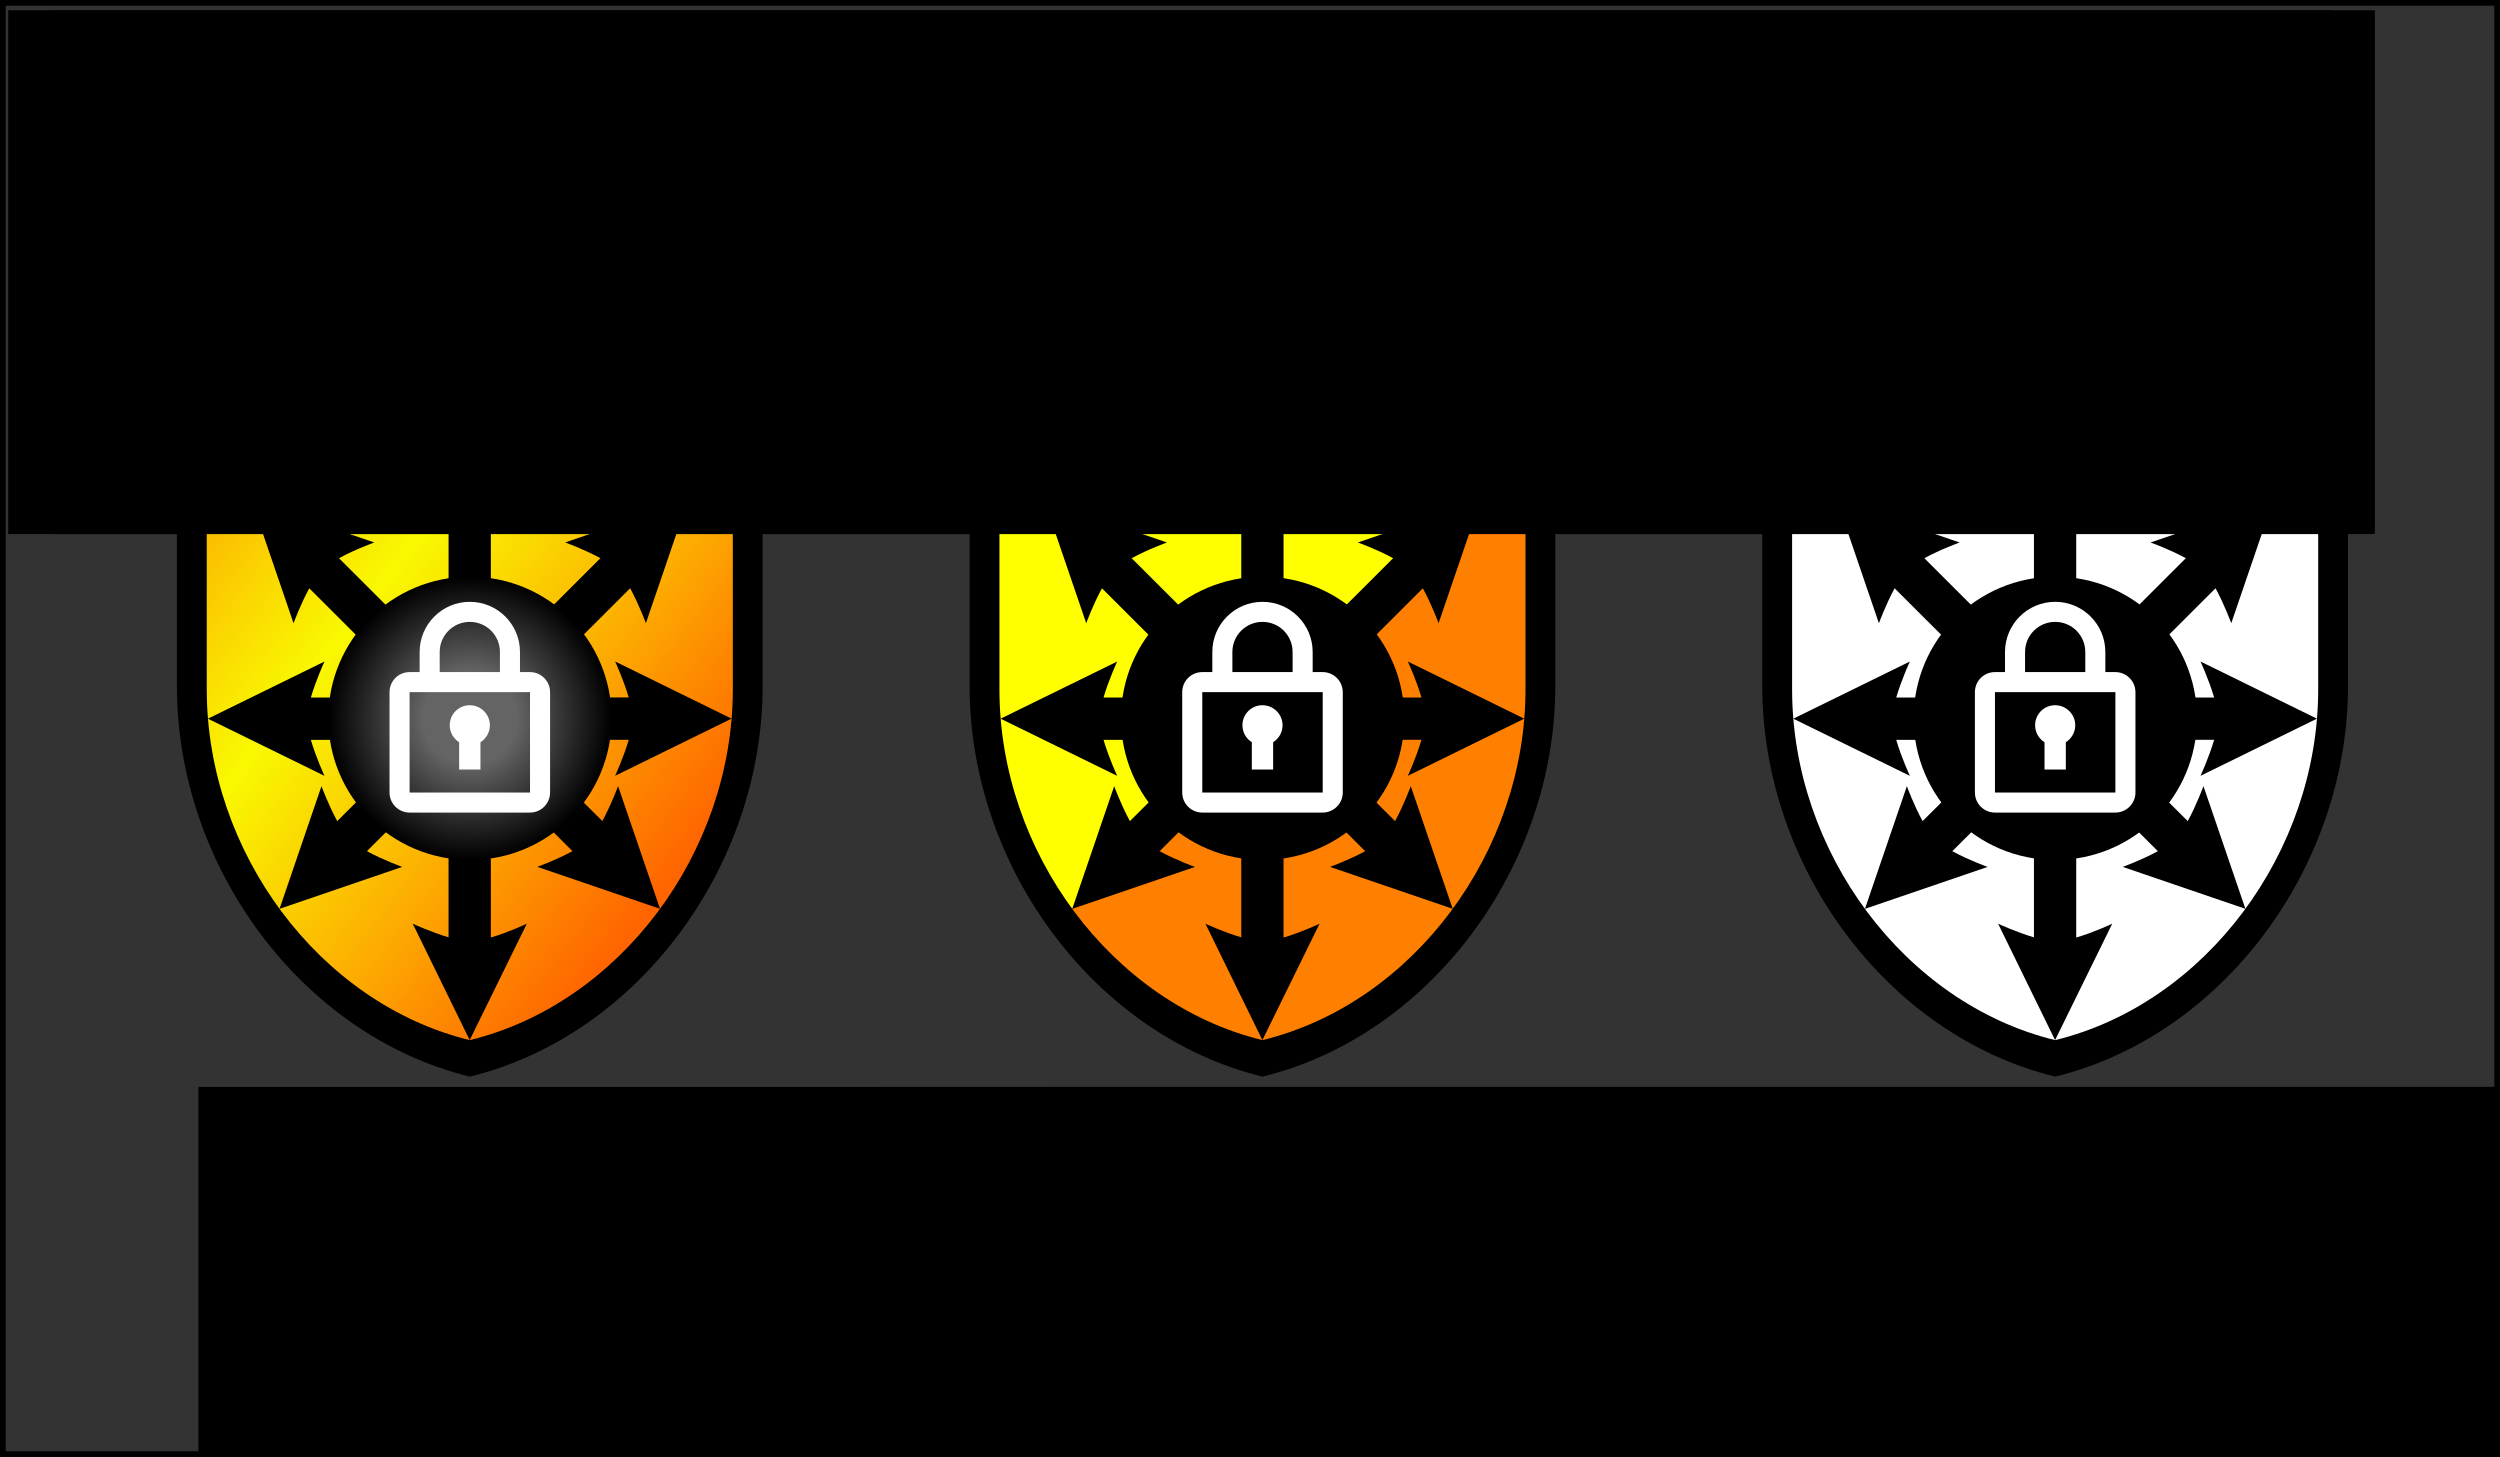 <?xml version="1.0" encoding="UTF-8" standalone="no"?>
<!-- Created with Inkscape (http://www.inkscape.org/) -->

<svg
   xmlns:dc="http://purl.org/dc/elements/1.1/"
   xmlns:cc="http://creativecommons.org/ns#"
   xmlns:rdf="http://www.w3.org/1999/02/22-rdf-syntax-ns#"
   xmlns:svg="http://www.w3.org/2000/svg"
   xmlns="http://www.w3.org/2000/svg"
   xmlns:xlink="http://www.w3.org/1999/xlink"
   xmlns:sodipodi="http://sodipodi.sourceforge.net/DTD/sodipodi-0.dtd"
   xmlns:inkscape="http://www.inkscape.org/namespaces/inkscape"
   width="447"
   height="260.5"
   viewBox="0 0 118.269 68.924"
   version="1.1"
   id="svg8"
   inkscape:version="0.48.5 r10040"
   sodipodi:docname="CHAOS_v3.2.svg"
   inkscape:export-filename="/home/antonio/Documenti/Programmazione/C++/C.H.A.O.S./CHAOSv3.2.png"
   inkscape:export-xdpi="90"
   inkscape:export-ydpi="90">
  <rect x="0" y="0" width="118.269" height="68.924" fill="#333333" stroke="none"/>
  <defs
     id="defs2">
    <linearGradient
       id="linearGradient4481">
      <stop
         style="stop-color:#323232;stop-opacity:1;"
         offset="0"
         id="stop4483" />
      <stop
         id="stop4499"
         offset="0.12"
         style="stop-color:#ffffff;stop-opacity:1;" />
      <stop
         id="stop4497"
         offset="0.25"
         style="stop-color:#323232;stop-opacity:1;" />
      <stop
         id="stop4495"
         offset="0.37"
         style="stop-color:#ffffff;stop-opacity:1;" />
      <stop
         id="stop4493"
         offset="0.5"
         style="stop-color:#323232;stop-opacity:1;" />
      <stop
         id="stop4489"
         offset="0.62"
         style="stop-color:#ffffff;stop-opacity:1;" />
      <stop
         style="stop-color:#323232;stop-opacity:1;"
         offset="0.75"
         id="stop4491" />
      <stop
         id="stop4501"
         offset="0.87"
         style="stop-color:#ffffff;stop-opacity:1;" />
      <stop
         style="stop-color:#323232;stop-opacity:1;"
         offset="1"
         id="stop4485" />
    </linearGradient>
    <linearGradient
       id="linearGradient4408">
      <stop
         style="stop-color:#646464;stop-opacity:1;"
         offset="0"
         id="stop4410" />
      <stop
         id="stop4420"
         offset="0.33"
         style="stop-color:#646464;stop-opacity:1;" />
      <stop
         style="stop-color:#000000;stop-opacity:1;"
         offset="1"
         id="stop4412" />
    </linearGradient>
    <linearGradient
       inkscape:collect="always"
       id="linearGradient7343">
      <stop
         style="stop-color:#ff6400;stop-opacity:1"
         offset="0"
         id="stop7339" />
      <stop
         style="stop-color:#ffff00;stop-opacity:0.972"
         offset="1"
         id="stop7341" />
    </linearGradient>
    <linearGradient
       inkscape:collect="always"
       xlink:href="#linearGradient7343"
       id="linearGradient4394"
       gradientUnits="userSpaceOnUse"
       gradientTransform="matrix(2,0,0,2,37.501,-297.003)"
       spreadMethod="reflect"
       x1="13.933"
       y1="291.491"
       x2="6.225"
       y2="285.568" />
    <linearGradient
       inkscape:collect="always"
       xlink:href="#linearGradient7343"
       id="linearGradient4521"
       gradientUnits="userSpaceOnUse"
       gradientTransform="matrix(2,0,0,2,37.501,-297.003)"
       spreadMethod="reflect"
       x1="13.933"
       y1="291.491"
       x2="6.225"
       y2="285.568" />
    <radialGradient
       inkscape:collect="always"
       xlink:href="#linearGradient4408"
       id="radialGradient4523"
       gradientUnits="userSpaceOnUse"
       cx="375.032"
       cy="63.963"
       fx="375.032"
       fy="63.963"
       r="13.037" />
    <linearGradient
       inkscape:collect="always"
       xlink:href="#linearGradient7343"
       id="linearGradient4548"
       gradientUnits="userSpaceOnUse"
       gradientTransform="matrix(7.559,0,0,7.559,539.735,-1872.049)"
       spreadMethod="reflect"
       x1="13.933"
       y1="291.491"
       x2="6.225"
       y2="285.568" />
    <radialGradient
       inkscape:collect="always"
       xlink:href="#linearGradient4408"
       id="radialGradient4550"
       gradientUnits="userSpaceOnUse"
       cx="375.032"
       cy="63.963"
       fx="375.032"
       fy="63.963"
       r="13.037" />
    <linearGradient
       inkscape:collect="always"
       xlink:href="#linearGradient7343"
       id="linearGradient4552"
       gradientUnits="userSpaceOnUse"
       gradientTransform="matrix(7.559,0,0,7.559,141.735,-2117.049)"
       spreadMethod="reflect"
       x1="13.933"
       y1="291.491"
       x2="6.225"
       y2="285.568" />
    <linearGradient
       inkscape:collect="always"
       xlink:href="#linearGradient7343"
       id="linearGradient4566"
       gradientUnits="userSpaceOnUse"
       gradientTransform="matrix(2,0,0,2,37.501,-297.003)"
       spreadMethod="reflect"
       x1="13.933"
       y1="291.491"
       x2="6.225"
       y2="285.568" />
    <linearGradient
       inkscape:collect="always"
       xlink:href="#linearGradient7343"
       id="linearGradient3032"
       gradientUnits="userSpaceOnUse"
       gradientTransform="matrix(2,0,0,2,7.36e-4,-297.003)"
       spreadMethod="reflect"
       x1="13.933"
       y1="291.491"
       x2="6.225"
       y2="285.568" />
    <linearGradient
       spreadMethod="reflect"
       gradientUnits="userSpaceOnUse"
       y2="289.422"
       x2="7.115"
       y1="289.422"
       x1="9.848"
       id="linearGradient7353"
       xlink:href="#linearGradient7351"
       inkscape:collect="always" />
    <linearGradient
       gradientTransform="matrix(2,0,0,2,8.1076389e-4,-297.003)"
       spreadMethod="reflect"
       gradientUnits="userSpaceOnUse"
       y2="285.568"
       x2="6.225"
       y1="291.491"
       x1="13.933"
       id="linearGradient7345"
       xlink:href="#linearGradient7343-7"
       inkscape:collect="always" />
    <linearGradient
       id="linearGradient7343-7"
       inkscape:collect="always">
      <stop
         id="stop7339-5"
         offset="0"
         style="stop-color:#ff6400;stop-opacity:1" />
      <stop
         id="stop7341-3"
         offset="1"
         style="stop-color:#ffff00;stop-opacity:0.972" />
    </linearGradient>
    <linearGradient
       id="linearGradient7351"
       inkscape:collect="always">
      <stop
         id="stop7347"
         offset="0"
         style="stop-color:#969696;stop-opacity:1" />
      <stop
         id="stop7349"
         offset="1"
         style="stop-color:#ffffff;stop-opacity:1" />
    </linearGradient>
    <linearGradient
       inkscape:collect="always"
       xlink:href="#linearGradient7343-7"
       id="linearGradient3904"
       gradientUnits="userSpaceOnUse"
       gradientTransform="matrix(2,0,0,2,-32.586,-297.003)"
       spreadMethod="reflect"
       x1="13.933"
       y1="291.491"
       x2="6.225"
       y2="285.568" />
    <radialGradient
       inkscape:collect="always"
       xlink:href="#linearGradient4408"
       id="radialGradient3805"
       cx="-36.77"
       cy="56.229"
       fx="-36.77"
       fy="56.229"
       r="9.899"
       gradientUnits="userSpaceOnUse" />
    <linearGradient
       inkscape:collect="always"
       xlink:href="#linearGradient7343"
       id="linearGradient3817"
       gradientUnits="userSpaceOnUse"
       gradientTransform="matrix(7.559,0,0,7.559,141.735,-2117.049)"
       spreadMethod="reflect"
       x1="13.933"
       y1="291.491"
       x2="6.225"
       y2="285.568" />
    <radialGradient
       inkscape:collect="always"
       xlink:href="#linearGradient4408"
       id="radialGradient3819"
       gradientUnits="userSpaceOnUse"
       cx="-36.77"
       cy="56.229"
       fx="-36.77"
       fy="56.229"
       r="9.899" />
    <linearGradient
       inkscape:collect="always"
       xlink:href="#linearGradient7343"
       id="linearGradient3834"
       gradientUnits="userSpaceOnUse"
       gradientTransform="matrix(7.559,0,0,7.559,418.735,-2117.049)"
       spreadMethod="reflect"
       x1="13.933"
       y1="291.491"
       x2="6.225"
       y2="285.568" />
    <linearGradient
       inkscape:collect="always"
       xlink:href="#linearGradient7343"
       id="linearGradient3850"
       gradientUnits="userSpaceOnUse"
       gradientTransform="matrix(2,0,0,2,72.486,-283.626)"
       spreadMethod="reflect"
       x1="13.933"
       y1="291.491"
       x2="6.225"
       y2="285.568" />
    <linearGradient
       inkscape:collect="always"
       xlink:href="#linearGradient7343"
       id="linearGradient3065"
       gradientUnits="userSpaceOnUse"
       gradientTransform="matrix(2,0,0,2,7.36e-4,-297.003)"
       spreadMethod="reflect"
       x1="13.933"
       y1="291.491"
       x2="6.225"
       y2="285.568" />
    <radialGradient
       inkscape:collect="always"
       xlink:href="#linearGradient4408"
       id="radialGradient3069"
       gradientUnits="userSpaceOnUse"
       cx="-36.77"
       cy="56.229"
       fx="-36.77"
       fy="56.229"
       r="9.899" />
  </defs>
  <sodipodi:namedview
     id="base"
     pagecolor="#ffffff"
     bordercolor="#666666"
     borderopacity="1.0"
     inkscape:pageopacity="0.0"
     inkscape:pageshadow="2"
     inkscape:zoom="1.4142136"
     inkscape:cx="324.34954"
     inkscape:cy="96.001336"
     inkscape:document-units="mm"
     inkscape:current-layer="layer1"
     showgrid="false"
     units="px"
     inkscape:snap-global="true"
     inkscape:window-width="1920"
     inkscape:window-height="1014"
     inkscape:window-x="0"
     inkscape:window-y="27"
     inkscape:window-maximized="1"
     inkscape:snap-bbox="false"
     inkscape:bbox-nodes="false"
     inkscape:snap-bbox-edge-midpoints="false"
     inkscape:bbox-paths="false"
     inkscape:object-paths="false"
     inkscape:object-nodes="true"
     inkscape:snap-smooth-nodes="true"
     inkscape:snap-nodes="true"
     inkscape:snap-grids="false"
     inkscape:snap-to-guides="true"
     inkscape:snap-intersection-paths="false"
     inkscape:snap-object-midpoints="false"
     inkscape:snap-center="false"
     inkscape:snap-midpoints="false"
     fit-margin-top="0"
     fit-margin-left="0"
     fit-margin-right="0"
     fit-margin-bottom="0" />
  <g
     inkscape:label="Livello 1"
     inkscape:groupmode="layer"
     id="layer1"
     transform="translate(5.291,-246.068)">
    <g
       id="g3040">
      <path
         inkscape:connector-curvature="0"
         style="fill:url(#linearGradient3065);fill-opacity:1;stroke:none"
         d="m 16.934,263.913 c 0,0 -5.374,3.711 -13.217,5.874 v 8.811 c 0,8.15 5.639,15.771 13.217,17.622 7.577,-1.85 13.217,-9.471 13.217,-17.622 v -8.811 c -7.842,-2.163 -13.217,-5.874 -13.217,-5.874 z"
         id="path3072" />
      <path
         inkscape:connector-curvature="0"
         id="path3078"
         d="m 16.93,264.861 -2.695,5.507 c 0,0 0.856,-0.4 1.695,-0.645 l 0,7.929 -5.184,-5.176 c 0.768,-0.423 1.67,-0.744 1.67,-0.744 l -5.804,-1.984 1.984,5.804 c 0,0 0.325,-0.888 0.744,-1.654 l 5.176,5.168 -5.101,0 c 0.245,-0.839 0.645,-1.703 0.645,-1.703 l -5.515,2.704 5.515,2.704 c 0,0 -0.4,-0.865 -0.645,-1.703 l 5.101,0 -3.853,3.845 C 10.243,284.146 9.918,283.258 9.918,283.258 l -1.984,5.804 5.804,-1.984 c 0,0 -0.902,-0.322 -1.67,-0.744 l 3.861,-3.853 0,7.929 c -0.839,-0.245 -1.695,-0.645 -1.695,-0.645 l 2.695,5.507 2.704,-5.507 c 0,0 -0.861,0.409 -1.703,0.653 l 0,-7.938 3.861,3.853 c -0.767,0.421 -1.662,0.744 -1.662,0.744 l 5.804,1.984 -1.984,-5.804 c 0,0 -0.325,0.888 -0.744,1.654 l -3.861,-3.845 5.11,0 c -0.245,0.839 -0.645,1.703 -0.645,1.703 l 5.507,-2.704 -5.507,-2.704 c 0,0 0.4,0.865 0.645,1.703 l -5.11,0 5.176,-5.168 c 0.419,0.765 0.744,1.654 0.744,1.654 l 1.984,-5.804 -5.804,1.984 c 0,0 0.902,0.322 1.67,0.744 l -5.184,5.176 0,-7.938 c 0.842,0.244 1.703,0.653 1.703,0.653 l -2.704,-5.507 z m -0.413,14.205 0.413,0 0.413,0 0.587,0.587 0,0.827 -0.587,0.587 -0.413,0 -0.413,0 -0.587,-0.587 0,-0.827 0.587,-0.587 z"
         style="fill:#000000;fill-opacity:1;fill-rule:nonzero;stroke:none" />
      <path
         inkscape:connector-curvature="0"
         id="path3140"
         d="m 16.933,263.133 c 0,0 -5.634,3.89 -13.855,6.158 v 9.237 c 0,8.544 5.911,16.533 13.855,18.472 7.943,-1.94 13.854,-9.929 13.854,-18.472 v -9.237 c -8.221,-2.268 -13.854,-6.158 -13.854,-6.158 z m 0,1.725 c 0,0 5.06,3.494 12.444,5.53 v 8.296 c 0,7.674 -5.31,14.848 -12.444,16.59 C 9.799,293.533 4.49,286.358 4.49,278.685 v -8.296 c 7.384,-2.037 12.444,-5.53 12.444,-5.53 z"
         style="fill:#000000;fill-opacity:1;stroke:none" />
      <path
         sodipodi:type="arc"
         style="fill:url(#radialGradient3069);fill-opacity:1;fill-rule:nonzero;stroke:none"
         id="path3797"
         sodipodi:cx="-36.769554"
         sodipodi:cy="56.228661"
         sodipodi:rx="9.8994951"
         sodipodi:ry="9.8994951"
         d="m -26.87,56.229 c 0,5.467 -4.432,9.899 -9.899,9.899 -5.467,0 -9.899,-4.432 -9.899,-9.899 0,-5.467 4.432,-9.899 9.899,-9.899 5.467,0 9.899,4.432 9.899,9.899 z"
         transform="matrix(0.677,0,0,0.677,41.834,241.983)" />
      <path
         id="path4624"
         d="m 16.935,274.539 c -1.31,0 -2.374,1.063 -2.374,2.374 v 0.95 h -0.475 c -0.527,0 -0.949,0.422 -0.949,0.949 v 4.748 c 0,0.522 0.422,0.949 0.949,0.949 h 5.697 c 0.522,0 0.949,-0.427 0.949,-0.949 v -4.748 c 0,-0.522 -0.427,-0.949 -0.949,-0.949 h -0.475 v -0.95 c 0,-1.31 -1.063,-2.374 -2.374,-2.374 z m 0,0.949 c 0.788,0 1.424,0.636 1.424,1.424 v 0.95 H 15.51 v -0.95 c 0,-0.788 0.636,-1.424 1.424,-1.424 z m -2.849,3.324 h 5.697 v 4.748 h -5.697 z m 2.848,0.618 c -0.527,0 -0.949,0.422 -0.949,0.949 0,0.338 0.178,0.634 0.445,0.803 v 1.292 h 1.008 v -1.293 c 0.266,-0.169 0.446,-0.464 0.446,-0.801 -10e-7,-0.522 -0.428,-0.949 -0.95,-0.949 z"
         style="fill:#ffffff;fill-opacity:1;stroke-width:0.353"
         inkscape:connector-curvature="0" />
    </g>
    <g
       id="g3047">
      <path
         id="path3807"
         d="m 54.438,263.911 c 0,0 -5.378,3.715 -13.221,5.879 l 0,8.806 c 0,4.01 1.374,7.892 3.663,11.022 l 0.554,-0.554 19.315,-19.315 0.645,-0.645 c -6.594,-2.179 -10.955,-5.192 -10.955,-5.192 z"
         style="fill:#ffff00;fill-opacity:1;stroke:none"
         inkscape:connector-curvature="0" />
      <path
         inkscape:connector-curvature="0"
         id="path3828"
         d="m 65.393,269.103 -0.645,0.645 -19.315,19.315 -0.554,0.554 c 2.364,3.232 5.708,5.666 9.558,6.606 7.577,-1.85 13.213,-9.478 13.213,-17.628 l 0,-8.806 c -0.78,-0.215 -1.529,-0.446 -2.257,-0.686 z"
         style="fill:#ff8000;fill-opacity:1;stroke:none" />
      <path
         style="fill:#000000;fill-opacity:1;stroke:none"
         d="m 54.433,263.133 c 0,0 -5.634,3.89 -13.855,6.158 v 9.237 c 0,8.544 5.911,16.533 13.855,18.472 7.943,-1.94 13.854,-9.929 13.854,-18.472 v -9.237 c -8.221,-2.268 -13.854,-6.158 -13.854,-6.158 z m 0,1.725 c 0,0 5.06,3.494 12.444,5.53 v 8.296 c 0,7.674 -5.31,14.848 -12.444,16.59 C 47.299,293.533 41.99,286.358 41.99,278.685 v -8.296 c 7.384,-2.037 12.444,-5.53 12.444,-5.53 z"
         id="path3811"
         inkscape:connector-curvature="0" />
      <path
         style="fill:#000000;fill-opacity:1;fill-rule:nonzero;stroke:none"
         d="m 54.43,264.861 -2.695,5.507 c 0,0 0.856,-0.4 1.695,-0.645 l 0,7.929 -5.184,-5.176 c 0.768,-0.423 1.67,-0.744 1.67,-0.744 l -5.804,-1.984 1.984,5.804 c 0,0 0.325,-0.888 0.744,-1.654 l 5.176,5.168 -5.101,0 c 0.245,-0.839 0.645,-1.703 0.645,-1.703 l -5.515,2.704 5.515,2.704 c 0,0 -0.4,-0.865 -0.645,-1.703 l 5.101,0 -3.853,3.845 c -0.419,-0.765 -0.744,-1.654 -0.744,-1.654 l -1.984,5.804 5.804,-1.984 c 0,0 -0.902,-0.322 -1.67,-0.744 l 3.861,-3.853 0,7.929 c -0.839,-0.245 -1.695,-0.645 -1.695,-0.645 l 2.695,5.507 2.704,-5.507 c 0,0 -0.861,0.409 -1.703,0.653 l 0,-7.938 3.861,3.853 c -0.767,0.421 -1.662,0.744 -1.662,0.744 l 5.804,1.984 -1.984,-5.804 c 0,0 -0.325,0.888 -0.744,1.654 l -3.861,-3.845 5.11,0 c -0.245,0.839 -0.645,1.703 -0.645,1.703 l 5.507,-2.704 -5.507,-2.704 c 0,0 0.4,0.865 0.645,1.703 l -5.11,0 5.176,-5.168 c 0.419,0.765 0.744,1.654 0.744,1.654 l 1.984,-5.804 -5.804,1.984 c 0,0 0.902,0.322 1.67,0.744 l -5.184,5.176 0,-7.938 c 0.842,0.244 1.703,0.653 1.703,0.653 l -2.704,-5.507 z m -0.413,14.205 0.413,0 0.413,0 0.587,0.587 0,0.827 -0.587,0.587 -0.413,0 -0.413,0 -0.587,-0.587 0,-0.827 0.587,-0.587 z"
         id="path3842"
         inkscape:connector-curvature="0" />
      <path
         transform="matrix(0.677,0,0,0.677,79.334,241.983)"
         d="m -26.87,56.229 c 0,5.467 -4.432,9.899 -9.899,9.899 -5.467,0 -9.899,-4.432 -9.899,-9.899 0,-5.467 4.432,-9.899 9.899,-9.899 5.467,0 9.899,4.432 9.899,9.899 z"
         sodipodi:ry="9.8994951"
         sodipodi:rx="9.8994951"
         sodipodi:cy="56.228661"
         sodipodi:cx="-36.769554"
         id="path3083"
         style="fill:#000000;fill-opacity:1;fill-rule:nonzero;stroke:none"
         sodipodi:type="arc" />
      <path
         inkscape:connector-curvature="0"
         style="fill:#ffffff;fill-opacity:1;stroke-width:0.353"
         d="m 54.435,274.539 c -1.31,0 -2.374,1.063 -2.374,2.374 v 0.95 h -0.475 c -0.527,0 -0.949,0.422 -0.949,0.949 v 4.748 c 0,0.522 0.422,0.949 0.949,0.949 h 5.697 c 0.522,0 0.949,-0.427 0.949,-0.949 v -4.748 c 0,-0.522 -0.427,-0.949 -0.949,-0.949 h -0.475 v -0.95 c 0,-1.31 -1.063,-2.374 -2.374,-2.374 z m 0,0.949 c 0.788,0 1.424,0.636 1.424,1.424 v 0.95 h -2.849 v -0.95 c 0,-0.788 0.636,-1.424 1.424,-1.424 z m -2.849,3.324 h 5.697 v 4.748 h -5.697 z m 2.848,0.618 c -0.527,0 -0.949,0.422 -0.949,0.949 0,0.338 0.178,0.634 0.445,0.803 v 1.292 h 1.008 v -1.293 c 0.266,-0.169 0.446,-0.464 0.446,-0.801 -10e-7,-0.522 -0.428,-0.949 -0.95,-0.949 z"
         id="path3085" />
    </g>
    <g
       id="g3055">
      <path
         id="path3868"
         d="m 91.934,263.913 c 0,0 -5.374,3.711 -13.217,5.874 v 8.811 c 0,8.15 5.639,15.771 13.217,17.622 7.577,-1.85 13.217,-9.471 13.217,-17.622 v -8.811 c -7.842,-2.163 -13.217,-5.874 -13.217,-5.874 z"
         style="fill:#ffffff;fill-opacity:1;stroke:none"
         inkscape:connector-curvature="0" />
      <path
         style="fill:#000000;fill-opacity:1;fill-rule:nonzero;stroke:none"
         d="m 91.93,264.861 -2.695,5.507 c 0,0 0.856,-0.4 1.695,-0.645 l 0,7.929 -5.184,-5.176 c 0.768,-0.423 1.67,-0.744 1.67,-0.744 l -5.804,-1.984 1.984,5.804 c 0,0 0.325,-0.888 0.744,-1.654 l 5.176,5.168 -5.101,0 c 0.245,-0.839 0.645,-1.703 0.645,-1.703 l -5.515,2.704 5.515,2.704 c 0,0 -0.4,-0.865 -0.645,-1.703 l 5.101,0 -3.853,3.845 c -0.419,-0.765 -0.744,-1.654 -0.744,-1.654 l -1.984,5.804 5.804,-1.984 c 0,0 -0.902,-0.322 -1.67,-0.744 l 3.861,-3.853 0,7.929 c -0.839,-0.245 -1.695,-0.645 -1.695,-0.645 l 2.695,5.507 2.704,-5.507 c 0,0 -0.861,0.409 -1.703,0.653 l 0,-7.938 3.861,3.853 c -0.767,0.421 -1.662,0.744 -1.662,0.744 l 5.804,1.984 -1.984,-5.804 c 0,0 -0.325,0.888 -0.744,1.654 l -3.861,-3.845 5.11,0 c -0.245,0.839 -0.645,1.703 -0.645,1.703 l 5.507,-2.704 -5.507,-2.704 c 0,0 0.4,0.865 0.645,1.703 l -5.11,0 5.176,-5.168 c 0.419,0.765 0.744,1.654 0.744,1.654 l 1.984,-5.804 -5.804,1.984 c 0,0 0.902,0.322 1.67,0.744 l -5.184,5.176 0,-7.938 c 0.842,0.244 1.703,0.653 1.703,0.653 l -2.704,-5.507 z m -0.413,14.205 0.413,0 0.413,0 0.587,0.587 0,0.827 -0.587,0.587 -0.413,0 -0.413,0 -0.587,-0.587 0,-0.827 0.587,-0.587 z"
         id="path3870"
         inkscape:connector-curvature="0" />
      <path
         style="fill:#000000;fill-opacity:1;stroke:none"
         d="m 91.933,263.133 c 0,0 -5.634,3.89 -13.855,6.158 v 9.237 c 0,8.544 5.911,16.533 13.855,18.472 7.943,-1.94 13.854,-9.929 13.854,-18.472 v -9.237 c -8.221,-2.268 -13.854,-6.158 -13.854,-6.158 z m 0,1.725 c 0,0 5.06,3.494 12.444,5.53 v 8.296 c 0,7.674 -5.31,14.848 -12.444,16.59 -7.134,-1.742 -12.444,-8.917 -12.444,-16.59 v -8.296 c 7.384,-2.037 12.444,-5.53 12.444,-5.53 z"
         id="path3872"
         inkscape:connector-curvature="0" />
      <path
         sodipodi:type="arc"
         style="fill:#000000;fill-opacity:1;fill-rule:nonzero;stroke:none"
         id="path3089"
         sodipodi:cx="-36.769554"
         sodipodi:cy="56.228661"
         sodipodi:rx="9.8994951"
         sodipodi:ry="9.8994951"
         d="m -26.87,56.229 c 0,5.467 -4.432,9.899 -9.899,9.899 -5.467,0 -9.899,-4.432 -9.899,-9.899 0,-5.467 4.432,-9.899 9.899,-9.899 5.467,0 9.899,4.432 9.899,9.899 z"
         transform="matrix(0.677,0,0,0.677,116.834,241.983)" />
      <path
         id="path3091"
         d="m 91.935,274.539 c -1.31,0 -2.374,1.063 -2.374,2.374 v 0.95 h -0.475 c -0.527,0 -0.949,0.422 -0.949,0.949 v 4.748 c 0,0.522 0.422,0.949 0.949,0.949 h 5.697 c 0.522,0 0.949,-0.427 0.949,-0.949 v -4.748 c 0,-0.522 -0.427,-0.949 -0.949,-0.949 h -0.475 v -0.95 c 0,-1.31 -1.063,-2.374 -2.374,-2.374 z m 0,0.949 c 0.788,0 1.424,0.636 1.424,1.424 v 0.95 h -2.849 v -0.95 c 0,-0.788 0.636,-1.424 1.424,-1.424 z m -2.849,3.324 h 5.697 v 4.748 h -5.697 z m 2.848,0.618 c -0.527,0 -0.949,0.422 -0.949,0.949 0,0.338 0.178,0.634 0.445,0.803 v 1.292 h 1.008 v -1.293 c 0.266,-0.169 0.446,-0.464 0.446,-0.801 -10e-7,-0.522 -0.428,-0.949 -0.95,-0.949 z"
         style="fill:#ffffff;fill-opacity:1;stroke-width:0.353"
         inkscape:connector-curvature="0" />
    </g>
    <rect
       style="fill:none;stroke:#000000;stroke-width:0.268;stroke-opacity:1"
       id="rect3080"
       width="118.001"
       height="68.656"
       x="-5.157"
       y="246.202" />
    <flowRoot
       xml:space="preserve"
       id="flowRoot3850"
       style="font-size:40px;font-style:normal;font-variant:normal;font-weight:normal;font-stretch:normal;text-align:start;line-height:125%;letter-spacing:0px;word-spacing:0px;writing-mode:lr-tb;text-anchor:start;fill:#000000;fill-opacity:1;stroke:none;font-family:Arial;-inkscape-font-specification:Arial"
       transform="matrix(0.265,0,0,0.265,1.72,272.658)"><flowRegion
         id="flowRegion3852"><rect
           id="rect3854"
           width="415"
           height="93.5"
           x="-17.5"
           y="-98.5" /></flowRegion><flowPara
         id="flowPara3856"
         style="font-style:normal;font-variant:normal;font-weight:bold;font-stretch:normal;font-family:Bandal;-inkscape-font-specification:Bandal Bold">C.H.A.O.S.</flowPara></flowRoot>    <flowRoot
       transform="matrix(0.265,0,0,0.265,-0.264,272.658)"
       style="font-size:40px;font-style:normal;font-variant:normal;font-weight:normal;font-stretch:normal;text-align:start;line-height:125%;letter-spacing:0px;word-spacing:0px;writing-mode:lr-tb;text-anchor:start;fill:#000000;fill-opacity:1;stroke:none;font-family:Arial;-inkscape-font-specification:Arial"
       id="flowRoot3868"
       xml:space="preserve"><flowRegion
         id="flowRegion3870"><rect
           y="-98.5"
           x="-17.5"
           height="93.5"
           width="415"
           id="rect3872" /></flowRegion><flowPara
         style="font-style:normal;font-variant:normal;font-weight:bold;font-stretch:normal;text-align:end;text-anchor:end;font-family:Bandal;-inkscape-font-specification:Bandal Bold"
         id="flowPara3874">V3.2</flowPara></flowRoot>    <flowRoot
       transform="matrix(0.265,0,0,0.265,8.732,323.591)"
       style="font-size:40px;font-style:normal;font-variant:normal;font-weight:normal;font-stretch:normal;text-align:start;line-height:125%;letter-spacing:0px;word-spacing:0px;writing-mode:lr-tb;text-anchor:start;fill:#000000;fill-opacity:1;stroke:none;font-family:Arial;-inkscape-font-specification:Arial"
       id="flowRoot3876"
       xml:space="preserve"><flowRegion
         id="flowRegion3878"><rect
           y="-98.5"
           x="-17.5"
           height="93.5"
           width="415"
           id="rect3880" /></flowRegion><flowPara
         style="font-style:normal;font-variant:normal;font-weight:bold;font-stretch:normal;font-family:Bandal;-inkscape-font-specification:Bandal Bold"
         id="flowPara3882">Color</flowPara></flowRoot>    <flowRoot
       xml:space="preserve"
       id="flowRoot3884"
       style="font-size:40px;font-style:normal;font-variant:normal;font-weight:normal;font-stretch:normal;text-align:start;line-height:125%;letter-spacing:0px;word-spacing:0px;writing-mode:lr-tb;text-anchor:start;fill:#000000;fill-opacity:1;stroke:none;font-family:Arial;-inkscape-font-specification:Arial"
       transform="matrix(0.265,0,0,0.265,48.816,323.591)"><flowRegion
         id="flowRegion3886"><rect
           id="rect3888"
           width="415"
           height="93.5"
           x="-17.5"
           y="-98.5" /></flowRegion><flowPara
         id="flowPara3890"
         style="font-style:normal;font-variant:normal;font-weight:bold;font-stretch:normal;font-family:Bandal;-inkscape-font-specification:Bandal Bold">Flat</flowPara></flowRoot>    <flowRoot
       transform="matrix(0.265,0,0,0.265,41.011,323.591)"
       style="font-size:40px;font-style:normal;font-variant:normal;font-weight:normal;font-stretch:normal;text-align:start;line-height:125%;letter-spacing:0px;word-spacing:0px;writing-mode:lr-tb;text-anchor:start;fill:#000000;fill-opacity:1;stroke:none;font-family:Arial;-inkscape-font-specification:Arial"
       id="flowRoot3892"
       xml:space="preserve"><flowRegion
         id="flowRegion3894"><rect
           y="-98.5"
           x="-17.5"
           height="93.5"
           width="415"
           id="rect3896" /></flowRegion><flowPara
         style="font-style:normal;font-variant:normal;font-weight:bold;font-stretch:normal;text-align:center;line-height:90%;text-anchor:middle;font-family:Bandal;-inkscape-font-specification:Bandal Bold"
         id="flowPara3898">High</flowPara><flowPara
         style="font-style:normal;font-variant:normal;font-weight:bold;font-stretch:normal;text-align:center;line-height:90%;text-anchor:middle;font-family:Bandal;-inkscape-font-specification:Bandal Bold"
         id="flowPara3900">Contrast</flowPara></flowRoot>  </g>
</svg>
